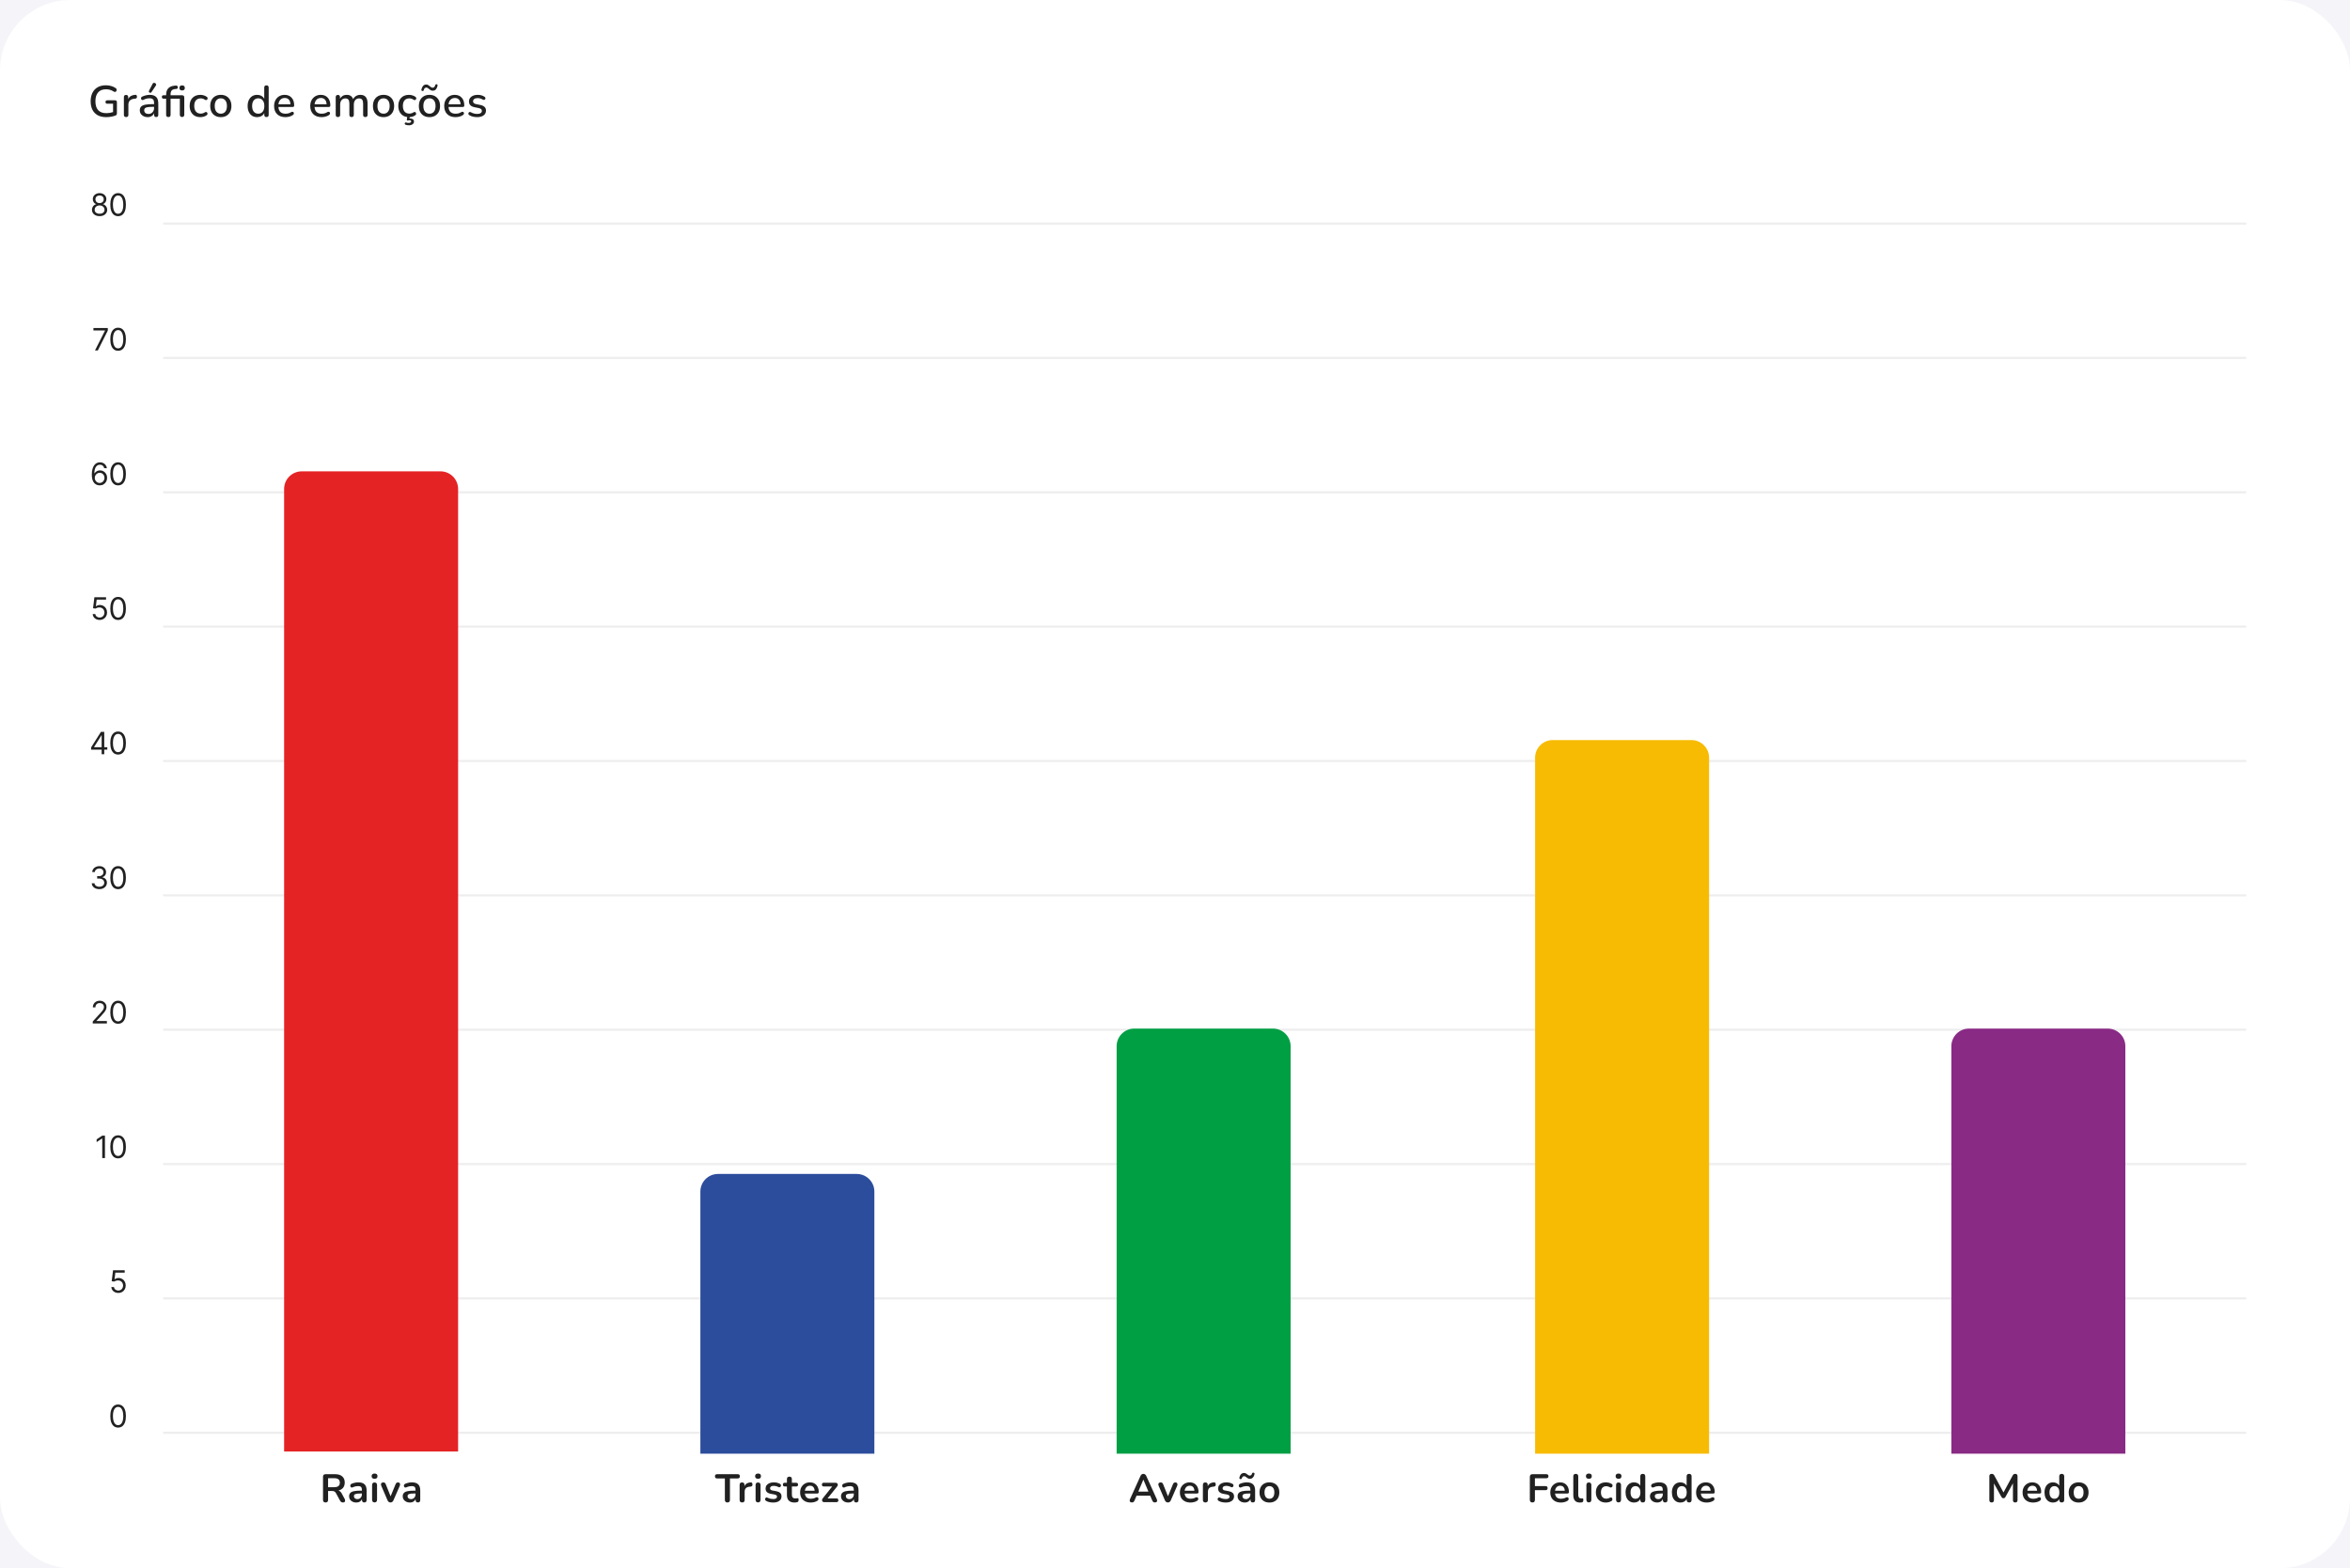 <svg width="1067" height="712" viewBox="0 0 1067 712" fill="none" xmlns="http://www.w3.org/2000/svg">
<rect width="1067" height="712" fill="#FBFBFB"/>
<g clip-path="url(#clip0_0_1)">
<rect x="-332" y="-206" width="1920" height="1085" rx="24" fill="#F5F4F9"/>
<rect width="1067" height="712" rx="32" fill="white"/>
<path d="M45.218 98.139C44.536 98.139 43.932 98.018 43.409 97.776C42.888 97.531 42.482 97.195 42.191 96.767C41.899 96.336 41.755 95.846 41.758 95.296C41.755 94.865 41.839 94.467 42.012 94.102C42.184 93.734 42.419 93.428 42.718 93.183C43.019 92.934 43.356 92.776 43.727 92.71V92.651C43.24 92.525 42.852 92.251 42.564 91.83C42.275 91.406 42.133 90.924 42.136 90.383C42.133 89.867 42.264 89.404 42.529 88.996C42.794 88.589 43.158 88.267 43.623 88.032C44.09 87.797 44.622 87.679 45.218 87.679C45.808 87.679 46.335 87.797 46.799 88.032C47.263 88.267 47.628 88.589 47.893 88.996C48.162 89.404 48.297 89.867 48.301 90.383C48.297 90.924 48.15 91.406 47.858 91.83C47.57 92.251 47.187 92.525 46.71 92.651V92.71C47.078 92.776 47.409 92.934 47.704 93.183C47.999 93.428 48.234 93.734 48.41 94.102C48.586 94.467 48.675 94.865 48.679 95.296C48.675 95.846 48.526 96.336 48.231 96.767C47.94 97.195 47.533 97.531 47.013 97.776C46.496 98.018 45.898 98.139 45.218 98.139ZM45.218 97.046C45.679 97.046 46.077 96.971 46.412 96.822C46.746 96.673 47.005 96.462 47.187 96.19C47.369 95.919 47.462 95.6 47.465 95.236C47.462 94.851 47.363 94.512 47.167 94.217C46.972 93.922 46.705 93.69 46.367 93.521C46.032 93.352 45.649 93.267 45.218 93.267C44.784 93.267 44.396 93.352 44.055 93.521C43.717 93.69 43.45 93.922 43.255 94.217C43.062 94.512 42.968 94.851 42.971 95.236C42.968 95.6 43.056 95.919 43.235 96.19C43.417 96.462 43.677 96.673 44.015 96.822C44.353 96.971 44.754 97.046 45.218 97.046ZM45.218 92.213C45.583 92.213 45.906 92.14 46.188 91.994C46.473 91.849 46.697 91.645 46.859 91.383C47.021 91.121 47.104 90.814 47.108 90.463C47.104 90.118 47.023 89.818 46.864 89.563C46.705 89.305 46.484 89.106 46.203 88.967C45.921 88.824 45.593 88.753 45.218 88.753C44.837 88.753 44.504 88.824 44.219 88.967C43.934 89.106 43.714 89.305 43.558 89.563C43.402 89.818 43.326 90.118 43.329 90.463C43.326 90.814 43.404 91.121 43.563 91.383C43.725 91.645 43.949 91.849 44.234 91.994C44.519 92.14 44.847 92.213 45.218 92.213ZM53.625 98.139C52.876 98.139 52.238 97.935 51.711 97.528C51.184 97.117 50.781 96.522 50.503 95.743C50.224 94.961 50.085 94.016 50.085 92.909C50.085 91.809 50.224 90.869 50.503 90.09C50.785 89.308 51.189 88.711 51.716 88.3C52.246 87.886 52.883 87.679 53.625 87.679C54.367 87.679 55.002 87.886 55.529 88.3C56.059 88.711 56.464 89.308 56.742 90.09C57.024 90.869 57.165 91.809 57.165 92.909C57.165 94.016 57.026 94.961 56.747 95.743C56.469 96.522 56.066 97.117 55.539 97.528C55.012 97.935 54.374 98.139 53.625 98.139ZM53.625 97.046C54.367 97.046 54.944 96.688 55.355 95.972C55.766 95.256 55.972 94.235 55.972 92.909C55.972 92.028 55.877 91.277 55.688 90.657C55.503 90.037 55.234 89.565 54.883 89.24C54.535 88.915 54.115 88.753 53.625 88.753C52.889 88.753 52.314 89.116 51.9 89.842C51.486 90.564 51.278 91.587 51.278 92.909C51.278 93.791 51.371 94.54 51.557 95.156C51.742 95.773 52.009 96.242 52.357 96.563C52.709 96.885 53.131 97.046 53.625 97.046Z" fill="#212121"/>
<path d="M43.123 159.111L47.677 150.103V150.023H42.427V148.93H48.95V150.083L44.416 159.111H43.123ZM53.625 159.251C52.876 159.251 52.238 159.047 51.711 158.639C51.184 158.228 50.781 157.633 50.503 156.854C50.224 156.072 50.085 155.127 50.085 154.02C50.085 152.92 50.224 151.98 50.503 151.202C50.785 150.419 51.189 149.823 51.716 149.412C52.246 148.997 52.883 148.79 53.625 148.79C54.367 148.79 55.002 148.997 55.529 149.412C56.059 149.823 56.464 150.419 56.742 151.202C57.024 151.98 57.165 152.92 57.165 154.02C57.165 155.127 57.026 156.072 56.747 156.854C56.469 157.633 56.066 158.228 55.539 158.639C55.012 159.047 54.374 159.251 53.625 159.251ZM53.625 158.157C54.367 158.157 54.944 157.799 55.355 157.083C55.766 156.367 55.972 155.346 55.972 154.02C55.972 153.139 55.877 152.388 55.688 151.768C55.503 151.148 55.234 150.676 54.883 150.351C54.535 150.027 54.115 149.864 53.625 149.864C52.889 149.864 52.314 150.227 51.9 150.953C51.486 151.675 51.278 152.698 51.278 154.02C51.278 154.902 51.371 155.651 51.557 156.268C51.742 156.884 52.009 157.353 52.357 157.675C52.709 157.996 53.131 158.157 53.625 158.157Z" fill="#212121"/>
<path d="M45.228 220.362C44.811 220.355 44.393 220.276 43.975 220.123C43.558 219.971 43.177 219.714 42.832 219.353C42.487 218.988 42.211 218.496 42.002 217.876C41.793 217.253 41.689 216.471 41.689 215.529C41.689 214.628 41.773 213.829 41.942 213.133C42.111 212.434 42.356 211.846 42.678 211.368C42.999 210.888 43.387 210.523 43.841 210.275C44.299 210.026 44.814 209.902 45.387 209.902C45.958 209.902 46.465 210.016 46.909 210.245C47.356 210.47 47.721 210.785 48.002 211.189C48.284 211.594 48.467 212.059 48.549 212.586H47.336C47.224 212.129 47.005 211.749 46.68 211.448C46.355 211.146 45.924 210.995 45.387 210.995C44.599 210.995 43.977 211.338 43.523 212.025C43.072 212.711 42.845 213.673 42.842 214.913H42.922C43.107 214.631 43.328 214.391 43.583 214.192C43.841 213.99 44.126 213.834 44.438 213.725C44.749 213.615 45.079 213.561 45.427 213.561C46.011 213.561 46.544 213.707 47.028 213.998C47.512 214.287 47.9 214.686 48.191 215.196C48.483 215.703 48.629 216.285 48.629 216.941C48.629 217.571 48.488 218.148 48.206 218.672C47.925 219.192 47.529 219.606 47.018 219.914C46.511 220.219 45.914 220.368 45.228 220.362ZM45.228 219.268C45.646 219.268 46.02 219.164 46.352 218.955C46.687 218.746 46.95 218.466 47.142 218.115C47.338 217.763 47.436 217.372 47.436 216.941C47.436 216.52 47.341 216.138 47.152 215.793C46.967 215.445 46.71 215.168 46.382 214.963C46.057 214.757 45.686 214.654 45.268 214.654C44.953 214.654 44.66 214.717 44.388 214.843C44.116 214.966 43.878 215.135 43.672 215.35C43.47 215.566 43.311 215.813 43.195 216.091C43.079 216.366 43.021 216.656 43.021 216.961C43.021 217.366 43.115 217.743 43.304 218.095C43.497 218.446 43.758 218.73 44.09 218.945C44.425 219.16 44.804 219.268 45.228 219.268ZM53.625 220.362C52.876 220.362 52.238 220.158 51.711 219.75C51.184 219.339 50.781 218.744 50.503 217.966C50.224 217.183 50.085 216.239 50.085 215.132C50.085 214.031 50.224 213.092 50.503 212.313C50.785 211.531 51.189 210.934 51.716 210.523C52.246 210.109 52.883 209.902 53.625 209.902C54.367 209.902 55.002 210.109 55.529 210.523C56.059 210.934 56.464 211.531 56.742 212.313C57.024 213.092 57.165 214.031 57.165 215.132C57.165 216.239 57.026 217.183 56.747 217.966C56.469 218.744 56.066 219.339 55.539 219.75C55.012 220.158 54.374 220.362 53.625 220.362ZM53.625 219.268C54.367 219.268 54.944 218.91 55.355 218.194C55.766 217.478 55.972 216.458 55.972 215.132C55.972 214.25 55.877 213.499 55.688 212.88C55.503 212.26 55.234 211.788 54.883 211.463C54.535 211.138 54.115 210.975 53.625 210.975C52.889 210.975 52.314 211.338 51.9 212.064C51.486 212.787 51.278 213.809 51.278 215.132C51.278 216.013 51.371 216.762 51.557 217.379C51.742 217.995 52.009 218.464 52.357 218.786C52.709 219.107 53.131 219.268 53.625 219.268Z" fill="#212121"/>
<path d="M45.248 281.472C44.665 281.472 44.14 281.356 43.672 281.124C43.205 280.892 42.83 280.574 42.549 280.17C42.267 279.765 42.113 279.305 42.086 278.788H43.279C43.326 279.248 43.535 279.629 43.906 279.931C44.28 280.229 44.728 280.378 45.248 280.378C45.666 280.378 46.037 280.281 46.362 280.085C46.69 279.89 46.947 279.621 47.133 279.28C47.321 278.935 47.416 278.546 47.416 278.111C47.416 277.667 47.318 277.271 47.123 276.923C46.93 276.572 46.665 276.295 46.327 276.093C45.989 275.891 45.603 275.788 45.169 275.785C44.857 275.781 44.537 275.829 44.209 275.929C43.881 276.025 43.611 276.149 43.399 276.302L42.245 276.163L42.862 271.151H48.152V272.245H43.896L43.538 275.248H43.598C43.806 275.082 44.068 274.945 44.383 274.835C44.698 274.726 45.026 274.671 45.367 274.671C45.991 274.671 46.546 274.82 47.033 275.119C47.523 275.414 47.908 275.818 48.186 276.332C48.468 276.845 48.609 277.432 48.609 278.092C48.609 278.741 48.463 279.321 48.172 279.832C47.883 280.339 47.485 280.74 46.978 281.035C46.471 281.326 45.895 281.472 45.248 281.472ZM53.625 281.472C52.876 281.472 52.238 281.268 51.711 280.861C51.184 280.45 50.781 279.855 50.503 279.076C50.224 278.294 50.085 277.349 50.085 276.242C50.085 275.142 50.224 274.202 50.503 273.423C50.785 272.641 51.189 272.044 51.716 271.633C52.246 271.219 52.883 271.012 53.625 271.012C54.367 271.012 55.002 271.219 55.529 271.633C56.059 272.044 56.464 272.641 56.742 273.423C57.024 274.202 57.165 275.142 57.165 276.242C57.165 277.349 57.026 278.294 56.747 279.076C56.469 279.855 56.066 280.45 55.539 280.861C55.012 281.268 54.374 281.472 53.625 281.472ZM53.625 280.378C54.367 280.378 54.944 280.021 55.355 279.305C55.766 278.589 55.972 277.568 55.972 276.242C55.972 275.36 55.877 274.61 55.688 273.99C55.503 273.37 55.234 272.898 54.883 272.573C54.535 272.248 54.115 272.086 53.625 272.086C52.889 272.086 52.314 272.449 51.9 273.175C51.486 273.897 51.278 274.92 51.278 276.242C51.278 277.124 51.371 277.873 51.557 278.489C51.742 279.106 52.009 279.575 52.357 279.896C52.709 280.218 53.131 280.378 53.625 280.378Z" fill="#212121"/>
<path d="M41.363 340.356V339.342L45.837 332.263H46.573V333.834H46.076L42.695 339.183V339.263H48.721V340.356H41.363ZM46.156 342.444V340.048V339.576V332.263H47.329V342.444H46.156ZM53.625 342.584C52.876 342.584 52.238 342.38 51.711 341.972C51.184 341.561 50.781 340.966 50.503 340.187C50.224 339.405 50.085 338.46 50.085 337.353C50.085 336.253 50.224 335.313 50.503 334.535C50.785 333.752 51.189 333.156 51.716 332.745C52.246 332.33 52.883 332.123 53.625 332.123C54.367 332.123 55.002 332.33 55.529 332.745C56.059 333.156 56.464 333.752 56.742 334.535C57.024 335.313 57.165 336.253 57.165 337.353C57.165 338.46 57.026 339.405 56.747 340.187C56.469 340.966 56.066 341.561 55.539 341.972C55.012 342.38 54.374 342.584 53.625 342.584ZM53.625 341.49C54.367 341.49 54.944 341.132 55.355 340.416C55.766 339.7 55.972 338.679 55.972 337.353C55.972 336.472 55.877 335.721 55.688 335.101C55.503 334.482 55.234 334.009 54.883 333.684C54.535 333.36 54.115 333.197 53.625 333.197C52.889 333.197 52.314 333.56 51.9 334.286C51.486 335.008 51.278 336.031 51.278 337.353C51.278 338.235 51.371 338.984 51.557 339.601C51.742 340.217 52.009 340.686 52.357 341.008C52.709 341.329 53.131 341.49 53.625 341.49Z" fill="#212121"/>
<path d="M45.11 403.695C44.454 403.695 43.869 403.582 43.355 403.357C42.845 403.131 42.439 402.818 42.137 402.417C41.839 402.013 41.676 401.544 41.65 401.01H42.903C42.929 401.338 43.042 401.622 43.241 401.86C43.44 402.096 43.7 402.278 44.022 402.407C44.343 402.536 44.699 402.601 45.09 402.601C45.528 402.601 45.916 402.525 46.254 402.372C46.592 402.22 46.857 402.008 47.049 401.736C47.241 401.464 47.337 401.149 47.337 400.791C47.337 400.417 47.245 400.087 47.059 399.802C46.873 399.514 46.602 399.288 46.244 399.126C45.886 398.964 45.448 398.882 44.931 398.882H44.116V397.789H44.931C45.336 397.789 45.69 397.716 45.995 397.57C46.303 397.424 46.544 397.219 46.716 396.953C46.892 396.688 46.98 396.377 46.98 396.019C46.98 395.674 46.903 395.374 46.751 395.119C46.598 394.864 46.383 394.665 46.105 394.522C45.83 394.38 45.505 394.309 45.13 394.309C44.779 394.309 44.447 394.373 44.136 394.502C43.828 394.628 43.576 394.812 43.38 395.054C43.185 395.293 43.078 395.581 43.062 395.919H41.869C41.889 395.386 42.049 394.918 42.351 394.517C42.653 394.113 43.047 393.798 43.534 393.573C44.025 393.347 44.563 393.235 45.15 393.235C45.78 393.235 46.32 393.362 46.771 393.617C47.221 393.869 47.568 394.202 47.81 394.617C48.052 395.031 48.173 395.478 48.173 395.959C48.173 396.532 48.022 397.021 47.72 397.426C47.422 397.83 47.016 398.11 46.502 398.266V398.345C47.145 398.451 47.647 398.725 48.009 399.166C48.37 399.603 48.551 400.145 48.551 400.791C48.551 401.345 48.4 401.842 48.098 402.283C47.8 402.72 47.392 403.065 46.875 403.317C46.358 403.569 45.77 403.695 45.11 403.695ZM53.625 403.695C52.876 403.695 52.238 403.491 51.711 403.083C51.184 402.672 50.781 402.077 50.503 401.299C50.224 400.516 50.085 399.572 50.085 398.465C50.085 397.364 50.224 396.425 50.503 395.646C50.785 394.864 51.189 394.267 51.716 393.856C52.246 393.442 52.883 393.235 53.625 393.235C54.367 393.235 55.002 393.442 55.529 393.856C56.059 394.267 56.464 394.864 56.742 395.646C57.024 396.425 57.165 397.364 57.165 398.465C57.165 399.572 57.026 400.516 56.747 401.299C56.469 402.077 56.066 402.672 55.539 403.083C55.012 403.491 54.374 403.695 53.625 403.695ZM53.625 402.601C54.367 402.601 54.944 402.243 55.355 401.527C55.766 400.811 55.972 399.791 55.972 398.465C55.972 397.583 55.877 396.832 55.688 396.213C55.503 395.593 55.234 395.121 54.883 394.796C54.535 394.471 54.115 394.309 53.625 394.309C52.889 394.309 52.314 394.671 51.9 395.397C51.486 396.12 51.278 397.142 51.278 398.465C51.278 399.346 51.371 400.095 51.557 400.712C51.742 401.328 52.009 401.797 52.357 402.119C52.709 402.44 53.131 402.601 53.625 402.601Z" fill="#212121"/>
<path d="M42.107 464.667V463.772L45.468 460.093C45.863 459.662 46.187 459.288 46.443 458.97C46.698 458.648 46.887 458.346 47.009 458.065C47.135 457.78 47.198 457.481 47.198 457.17C47.198 456.812 47.112 456.502 46.94 456.24C46.771 455.978 46.539 455.776 46.244 455.634C45.949 455.491 45.617 455.42 45.249 455.42C44.858 455.42 44.517 455.501 44.225 455.663C43.937 455.823 43.713 456.046 43.554 456.335C43.398 456.623 43.321 456.961 43.321 457.349H42.147C42.147 456.752 42.285 456.229 42.56 455.778C42.835 455.327 43.209 454.976 43.683 454.724C44.161 454.472 44.696 454.346 45.289 454.346C45.886 454.346 46.414 454.472 46.875 454.724C47.336 454.976 47.697 455.315 47.959 455.743C48.221 456.171 48.352 456.646 48.352 457.17C48.352 457.544 48.284 457.911 48.148 458.269C48.015 458.623 47.783 459.019 47.452 459.457C47.124 459.891 46.668 460.421 46.085 461.048L43.798 463.494V463.573H48.531V464.667H42.107ZM53.625 464.806C52.876 464.806 52.238 464.602 51.711 464.195C51.184 463.784 50.781 463.189 50.503 462.41C50.224 461.628 50.085 460.683 50.085 459.576C50.085 458.476 50.224 457.536 50.503 456.757C50.785 455.975 51.189 455.378 51.716 454.967C52.246 454.553 52.883 454.346 53.625 454.346C54.367 454.346 55.002 454.553 55.529 454.967C56.059 455.378 56.464 455.975 56.742 456.757C57.024 457.536 57.165 458.476 57.165 459.576C57.165 460.683 57.026 461.628 56.747 462.41C56.469 463.189 56.066 463.784 55.539 464.195C55.012 464.602 54.374 464.806 53.625 464.806ZM53.625 463.712C54.367 463.712 54.944 463.354 55.355 462.639C55.766 461.923 55.972 460.902 55.972 459.576C55.972 458.694 55.877 457.944 55.688 457.324C55.503 456.704 55.234 456.232 54.883 455.907C54.535 455.582 54.115 455.42 53.625 455.42C52.889 455.42 52.314 455.783 51.9 456.509C51.486 457.231 51.278 458.254 51.278 459.576C51.278 460.458 51.371 461.207 51.557 461.823C51.742 462.44 52.009 462.909 52.357 463.23C52.709 463.552 53.131 463.712 53.625 463.712Z" fill="#212121"/>
<path d="M47.656 515.596V525.777H46.423V516.888H46.363L43.877 518.539V517.286L46.423 515.596H47.656ZM53.625 525.917C52.876 525.917 52.238 525.713 51.711 525.305C51.184 524.894 50.781 524.299 50.503 523.52C50.224 522.738 50.085 521.793 50.085 520.686C50.085 519.586 50.224 518.646 50.503 517.868C50.785 517.085 51.189 516.489 51.716 516.078C52.246 515.663 52.883 515.456 53.625 515.456C54.367 515.456 55.002 515.663 55.529 516.078C56.059 516.489 56.464 517.085 56.742 517.868C57.024 518.646 57.165 519.586 57.165 520.686C57.165 521.793 57.026 522.738 56.747 523.52C56.469 524.299 56.066 524.894 55.539 525.305C55.012 525.713 54.374 525.917 53.625 525.917ZM53.625 524.823C54.367 524.823 54.944 524.465 55.355 523.749C55.766 523.033 55.972 522.012 55.972 520.686C55.972 519.805 55.877 519.054 55.688 518.434C55.503 517.815 55.234 517.342 54.883 517.017C54.535 516.693 54.115 516.53 53.625 516.53C52.889 516.53 52.314 516.893 51.9 517.619C51.486 518.342 51.278 519.364 51.278 520.686C51.278 521.568 51.371 522.317 51.557 522.934C51.742 523.55 52.009 524.019 52.357 524.341C52.709 524.662 53.131 524.823 53.625 524.823Z" fill="#212121"/>
<path d="M53.718 587.028C53.135 587.028 52.61 586.912 52.142 586.68C51.675 586.448 51.3 586.13 51.019 585.725C50.737 585.321 50.583 584.86 50.556 584.343H51.749C51.796 584.804 52.005 585.185 52.376 585.487C52.75 585.785 53.198 585.934 53.718 585.934C54.136 585.934 54.507 585.836 54.832 585.641C55.16 585.445 55.417 585.177 55.602 584.835C55.791 584.491 55.886 584.101 55.886 583.667C55.886 583.223 55.788 582.827 55.593 582.479C55.4 582.128 55.135 581.851 54.797 581.649C54.459 581.446 54.073 581.344 53.639 581.34C53.327 581.337 53.007 581.385 52.679 581.485C52.351 581.581 52.081 581.705 51.869 581.857L50.715 581.718L51.332 576.707H56.622V577.801H52.366L52.008 580.803H52.068C52.276 580.638 52.538 580.5 52.853 580.391C53.168 580.281 53.496 580.227 53.837 580.227C54.461 580.227 55.016 580.376 55.503 580.674C55.993 580.969 56.378 581.374 56.656 581.887C56.938 582.401 57.079 582.988 57.079 583.647C57.079 584.297 56.933 584.877 56.642 585.387C56.353 585.894 55.955 586.295 55.448 586.59C54.941 586.882 54.364 587.028 53.718 587.028Z" fill="#212121"/>
<path d="M53.625 648.139C52.876 648.139 52.238 647.935 51.711 647.528C51.184 647.117 50.781 646.522 50.503 645.743C50.224 644.961 50.085 644.016 50.085 642.909C50.085 641.809 50.224 640.869 50.503 640.09C50.785 639.308 51.189 638.711 51.716 638.3C52.246 637.886 52.883 637.679 53.625 637.679C54.367 637.679 55.002 637.886 55.529 638.3C56.059 638.711 56.464 639.308 56.742 640.09C57.024 640.869 57.165 641.809 57.165 642.909C57.165 644.016 57.026 644.961 56.747 645.743C56.469 646.522 56.066 647.117 55.539 647.528C55.012 647.935 54.374 648.139 53.625 648.139ZM53.625 647.045C54.367 647.045 54.944 646.687 55.355 645.972C55.766 645.256 55.972 644.235 55.972 642.909C55.972 642.027 55.877 641.277 55.688 640.657C55.503 640.037 55.234 639.565 54.883 639.24C54.535 638.915 54.115 638.753 53.625 638.753C52.889 638.753 52.314 639.116 51.9 639.842C51.486 640.564 51.278 641.587 51.278 642.909C51.278 643.791 51.371 644.54 51.557 645.156C51.742 645.773 52.009 646.242 52.357 646.563C52.709 646.885 53.131 647.045 53.625 647.045Z" fill="#212121"/>
<line x1="74.5" y1="101.5" x2="1019.5" y2="101.5" stroke="#EEEEEE" stroke-linecap="round"/>
<line x1="74.5" y1="162.5" x2="1019.5" y2="162.5" stroke="#EEEEEE" stroke-linecap="round"/>
<line x1="74.5" y1="223.5" x2="1019.5" y2="223.5" stroke="#EEEEEE" stroke-linecap="round"/>
<line x1="74.5" y1="284.5" x2="1019.5" y2="284.5" stroke="#EEEEEE" stroke-linecap="round"/>
<line x1="74.5" y1="345.5" x2="1019.5" y2="345.5" stroke="#EEEEEE" stroke-linecap="round"/>
<line x1="74.5" y1="406.5" x2="1019.5" y2="406.5" stroke="#EEEEEE" stroke-linecap="round"/>
<line x1="74.5" y1="467.5" x2="1019.5" y2="467.5" stroke="#EEEEEE" stroke-linecap="round"/>
<line x1="74.5" y1="528.5" x2="1019.5" y2="528.5" stroke="#EEEEEE" stroke-linecap="round"/>
<line x1="74.5" y1="589.5" x2="1019.5" y2="589.5" stroke="#EEEEEE" stroke-linecap="round"/>
<line x1="74.5" y1="650.5" x2="1019.5" y2="650.5" stroke="#EEEEEE" stroke-linecap="round"/>
<path d="M147.816 682.144C147.048 682.144 146.664 681.748 146.664 680.956V670.48C146.664 669.7 147.054 669.31 147.834 669.31H152.172C153.564 669.31 154.638 669.646 155.394 670.318C156.15 670.978 156.528 671.908 156.528 673.108C156.528 674.056 156.282 674.842 155.79 675.466C155.298 676.078 154.59 676.492 153.666 676.708C154.278 676.9 154.782 677.362 155.178 678.094L156.528 680.596C156.732 680.98 156.768 681.334 156.636 681.658C156.516 681.982 156.21 682.144 155.718 682.144C155.394 682.144 155.13 682.078 154.926 681.946C154.722 681.802 154.542 681.586 154.386 681.298L152.568 677.95C152.352 677.542 152.094 677.272 151.794 677.14C151.506 676.996 151.134 676.924 150.678 676.924H148.968V680.956C148.968 681.748 148.584 682.144 147.816 682.144ZM148.968 675.214H151.776C153.456 675.214 154.296 674.53 154.296 673.162C154.296 671.806 153.456 671.128 151.776 671.128H148.968V675.214ZM161.798 682.18C161.162 682.18 160.592 682.06 160.088 681.82C159.596 681.568 159.206 681.232 158.918 680.812C158.642 680.392 158.504 679.918 158.504 679.39C158.504 678.742 158.672 678.232 159.008 677.86C159.344 677.476 159.89 677.2 160.646 677.032C161.402 676.864 162.416 676.78 163.688 676.78H164.318V676.402C164.318 675.802 164.186 675.37 163.922 675.106C163.658 674.842 163.214 674.71 162.59 674.71C162.242 674.71 161.864 674.752 161.456 674.836C161.06 674.92 160.64 675.064 160.196 675.268C159.908 675.4 159.668 675.418 159.476 675.322C159.284 675.214 159.152 675.052 159.08 674.836C159.02 674.608 159.032 674.38 159.116 674.152C159.212 673.924 159.398 673.756 159.674 673.648C160.226 673.42 160.754 673.258 161.258 673.162C161.774 673.066 162.242 673.018 162.662 673.018C163.946 673.018 164.9 673.318 165.524 673.918C166.148 674.506 166.46 675.424 166.46 676.672V680.992C166.46 681.76 166.112 682.144 165.416 682.144C164.708 682.144 164.354 681.76 164.354 680.992V680.596C164.15 681.088 163.826 681.478 163.382 681.766C162.938 682.042 162.41 682.18 161.798 682.18ZM162.266 680.632C162.854 680.632 163.34 680.428 163.724 680.02C164.12 679.612 164.318 679.096 164.318 678.472V678.076H163.706C162.578 678.076 161.792 678.166 161.348 678.346C160.916 678.514 160.7 678.826 160.7 679.282C160.7 679.678 160.838 680.002 161.114 680.254C161.39 680.506 161.774 680.632 162.266 680.632ZM170.06 671.398C169.64 671.398 169.31 671.296 169.07 671.092C168.842 670.876 168.728 670.582 168.728 670.21C168.728 669.826 168.842 669.532 169.07 669.328C169.31 669.124 169.64 669.022 170.06 669.022C170.948 669.022 171.392 669.418 171.392 670.21C171.392 671.002 170.948 671.398 170.06 671.398ZM170.06 682.126C169.7 682.126 169.424 682.018 169.232 681.802C169.04 681.586 168.944 681.286 168.944 680.902V674.296C168.944 673.48 169.316 673.072 170.06 673.072C170.816 673.072 171.194 673.48 171.194 674.296V680.902C171.194 681.286 171.098 681.586 170.906 681.802C170.714 682.018 170.432 682.126 170.06 682.126ZM177.296 682.144C176.696 682.144 176.252 681.826 175.964 681.19L173.102 674.548C172.934 674.152 172.928 673.804 173.084 673.504C173.252 673.204 173.582 673.054 174.074 673.054C174.35 673.054 174.572 673.12 174.74 673.252C174.908 673.372 175.058 673.606 175.19 673.954L177.35 679.354L179.582 673.936C179.714 673.6 179.864 673.372 180.032 673.252C180.212 673.12 180.452 673.054 180.752 673.054C181.136 673.054 181.406 673.204 181.562 673.504C181.718 673.804 181.712 674.146 181.544 674.53L178.628 681.19C178.364 681.826 177.92 682.144 177.296 682.144ZM186.146 682.18C185.51 682.18 184.94 682.06 184.436 681.82C183.944 681.568 183.554 681.232 183.266 680.812C182.99 680.392 182.852 679.918 182.852 679.39C182.852 678.742 183.02 678.232 183.356 677.86C183.692 677.476 184.238 677.2 184.994 677.032C185.75 676.864 186.764 676.78 188.036 676.78H188.666V676.402C188.666 675.802 188.534 675.37 188.27 675.106C188.006 674.842 187.562 674.71 186.938 674.71C186.59 674.71 186.212 674.752 185.804 674.836C185.408 674.92 184.988 675.064 184.544 675.268C184.256 675.4 184.016 675.418 183.824 675.322C183.632 675.214 183.5 675.052 183.428 674.836C183.368 674.608 183.38 674.38 183.464 674.152C183.56 673.924 183.746 673.756 184.022 673.648C184.574 673.42 185.102 673.258 185.606 673.162C186.122 673.066 186.59 673.018 187.01 673.018C188.294 673.018 189.248 673.318 189.872 673.918C190.496 674.506 190.808 675.424 190.808 676.672V680.992C190.808 681.76 190.46 682.144 189.764 682.144C189.056 682.144 188.702 681.76 188.702 680.992V680.596C188.498 681.088 188.174 681.478 187.73 681.766C187.286 682.042 186.758 682.18 186.146 682.18ZM186.614 680.632C187.202 680.632 187.688 680.428 188.072 680.02C188.468 679.612 188.666 679.096 188.666 678.472V678.076H188.054C186.926 678.076 186.14 678.166 185.696 678.346C185.264 678.514 185.048 678.826 185.048 679.282C185.048 679.678 185.186 680.002 185.462 680.254C185.738 680.506 186.122 680.632 186.614 680.632Z" fill="#212121"/>
<path d="M330.275 682.144C329.507 682.144 329.123 681.748 329.123 680.956V671.236H325.613C324.953 671.236 324.623 670.912 324.623 670.264C324.623 669.628 324.953 669.31 325.613 669.31H334.937C335.597 669.31 335.927 669.628 335.927 670.264C335.927 670.912 335.597 671.236 334.937 671.236H331.427V680.956C331.427 681.748 331.043 682.144 330.275 682.144ZM336.973 682.144C336.205 682.144 335.821 681.76 335.821 680.992V674.188C335.821 673.432 336.187 673.054 336.919 673.054C337.651 673.054 338.017 673.432 338.017 674.188V674.746C338.449 673.714 339.373 673.138 340.789 673.018C341.305 672.958 341.593 673.252 341.653 673.9C341.713 674.536 341.401 674.89 340.717 674.962L340.321 674.998C338.845 675.142 338.107 675.898 338.107 677.266V680.992C338.107 681.76 337.729 682.144 336.973 682.144ZM344.185 671.398C343.765 671.398 343.435 671.296 343.195 671.092C342.967 670.876 342.853 670.582 342.853 670.21C342.853 669.826 342.967 669.532 343.195 669.328C343.435 669.124 343.765 669.022 344.185 669.022C345.073 669.022 345.517 669.418 345.517 670.21C345.517 671.002 345.073 671.398 344.185 671.398ZM344.185 682.126C343.825 682.126 343.549 682.018 343.357 681.802C343.165 681.586 343.069 681.286 343.069 680.902V674.296C343.069 673.48 343.441 673.072 344.185 673.072C344.941 673.072 345.319 673.48 345.319 674.296V680.902C345.319 681.286 345.223 681.586 345.031 681.802C344.839 682.018 344.557 682.126 344.185 682.126ZM351.079 682.18C350.563 682.18 350.017 682.126 349.441 682.018C348.865 681.91 348.349 681.724 347.893 681.46C347.641 681.316 347.485 681.142 347.425 680.938C347.365 680.722 347.371 680.524 347.443 680.344C347.527 680.152 347.659 680.014 347.839 679.93C348.031 679.846 348.253 679.864 348.505 679.984C348.985 680.212 349.435 680.374 349.855 680.47C350.275 680.554 350.689 680.596 351.097 680.596C351.673 680.596 352.099 680.5 352.375 680.308C352.663 680.104 352.807 679.84 352.807 679.516C352.807 679.012 352.435 678.688 351.691 678.544L349.891 678.202C348.367 677.914 347.605 677.122 347.605 675.826C347.605 675.25 347.761 674.752 348.073 674.332C348.397 673.912 348.841 673.588 349.405 673.36C349.969 673.132 350.617 673.018 351.349 673.018C352.405 673.018 353.347 673.252 354.175 673.72C354.403 673.84 354.535 674.008 354.571 674.224C354.619 674.428 354.595 674.626 354.499 674.818C354.415 674.998 354.277 675.13 354.085 675.214C353.893 675.286 353.671 675.262 353.419 675.142C353.047 674.95 352.687 674.812 352.339 674.728C352.003 674.644 351.679 674.602 351.367 674.602C350.779 674.602 350.341 674.704 350.053 674.908C349.777 675.112 349.639 675.382 349.639 675.718C349.639 676.246 349.981 676.57 350.665 676.69L352.465 677.032C353.245 677.176 353.833 677.44 354.229 677.824C354.637 678.208 354.841 678.724 354.841 679.372C354.841 680.248 354.499 680.938 353.815 681.442C353.131 681.934 352.219 682.18 351.079 682.18ZM360.79 682.18C358.462 682.18 357.298 681.028 357.298 678.724V674.89H356.362C355.762 674.89 355.462 674.608 355.462 674.044C355.462 673.48 355.762 673.198 356.362 673.198H357.298V671.56C357.298 670.804 357.676 670.426 358.432 670.426C359.176 670.426 359.548 670.804 359.548 671.56V673.198H361.456C362.056 673.198 362.356 673.48 362.356 674.044C362.356 674.608 362.056 674.89 361.456 674.89H359.548V678.598C359.548 679.174 359.674 679.606 359.926 679.894C360.178 680.182 360.586 680.326 361.15 680.326C361.354 680.326 361.534 680.308 361.69 680.272C361.846 680.236 361.984 680.212 362.104 680.2C362.248 680.188 362.368 680.236 362.464 680.344C362.56 680.44 362.608 680.644 362.608 680.956C362.608 681.196 362.566 681.412 362.482 681.604C362.41 681.784 362.272 681.91 362.068 681.982C361.912 682.03 361.708 682.072 361.456 682.108C361.204 682.156 360.982 682.18 360.79 682.18ZM368.117 682.18C367.121 682.18 366.263 681.994 365.543 681.622C364.823 681.25 364.265 680.722 363.869 680.038C363.485 679.354 363.293 678.544 363.293 677.608C363.293 676.696 363.479 675.898 363.851 675.214C364.235 674.53 364.757 673.996 365.417 673.612C366.089 673.216 366.851 673.018 367.703 673.018C368.951 673.018 369.935 673.414 370.655 674.206C371.387 674.998 371.753 676.078 371.753 677.446C371.753 677.89 371.465 678.112 370.889 678.112H365.453C365.621 679.684 366.521 680.47 368.153 680.47C368.465 680.47 368.813 680.434 369.197 680.362C369.593 680.278 369.965 680.14 370.313 679.948C370.625 679.768 370.889 679.714 371.105 679.786C371.321 679.846 371.471 679.972 371.555 680.164C371.651 680.356 371.663 680.572 371.591 680.812C371.531 681.04 371.363 681.238 371.087 681.406C370.667 681.67 370.181 681.868 369.629 682C369.089 682.12 368.585 682.18 368.117 682.18ZM367.793 674.548C367.133 674.548 366.599 674.752 366.191 675.16C365.783 675.568 365.537 676.12 365.453 676.816H369.881C369.833 676.084 369.629 675.526 369.269 675.142C368.921 674.746 368.429 674.548 367.793 674.548ZM374.152 682C373.84 682 373.606 681.904 373.45 681.712C373.294 681.508 373.228 681.268 373.252 680.992C373.276 680.716 373.402 680.452 373.63 680.2L377.86 674.89H374.044C373.468 674.89 373.18 674.608 373.18 674.044C373.18 673.48 373.468 673.198 374.044 673.198H379.372C379.732 673.198 379.996 673.294 380.164 673.486C380.344 673.678 380.422 673.912 380.398 674.188C380.386 674.452 380.266 674.71 380.038 674.962L375.754 680.308H379.786C380.362 680.308 380.65 680.59 380.65 681.154C380.65 681.718 380.362 682 379.786 682H374.152ZM385.147 682.18C384.511 682.18 383.941 682.06 383.437 681.82C382.945 681.568 382.555 681.232 382.267 680.812C381.991 680.392 381.853 679.918 381.853 679.39C381.853 678.742 382.021 678.232 382.357 677.86C382.693 677.476 383.239 677.2 383.995 677.032C384.751 676.864 385.765 676.78 387.037 676.78H387.667V676.402C387.667 675.802 387.535 675.37 387.271 675.106C387.007 674.842 386.563 674.71 385.939 674.71C385.591 674.71 385.213 674.752 384.805 674.836C384.409 674.92 383.989 675.064 383.545 675.268C383.257 675.4 383.017 675.418 382.825 675.322C382.633 675.214 382.501 675.052 382.429 674.836C382.369 674.608 382.381 674.38 382.465 674.152C382.561 673.924 382.747 673.756 383.023 673.648C383.575 673.42 384.103 673.258 384.607 673.162C385.123 673.066 385.591 673.018 386.011 673.018C387.295 673.018 388.249 673.318 388.873 673.918C389.497 674.506 389.809 675.424 389.809 676.672V680.992C389.809 681.76 389.461 682.144 388.765 682.144C388.057 682.144 387.703 681.76 387.703 680.992V680.596C387.499 681.088 387.175 681.478 386.731 681.766C386.287 682.042 385.759 682.18 385.147 682.18ZM385.615 680.632C386.203 680.632 386.689 680.428 387.073 680.02C387.469 679.612 387.667 679.096 387.667 678.472V678.076H387.055C385.927 678.076 385.141 678.166 384.697 678.346C384.265 678.514 384.049 678.826 384.049 679.282C384.049 679.678 384.187 680.002 384.463 680.254C384.739 680.506 385.123 680.632 385.615 680.632Z" fill="#212121"/>
<path d="M513.951 682.144C513.531 682.144 513.231 682 513.051 681.712C512.871 681.424 512.877 681.076 513.069 680.668L517.821 670.138C517.977 669.79 518.163 669.544 518.379 669.4C518.607 669.244 518.865 669.166 519.153 669.166C519.429 669.166 519.675 669.244 519.891 669.4C520.119 669.544 520.311 669.79 520.467 670.138L525.237 680.668C525.429 681.088 525.441 681.442 525.273 681.73C525.105 682.006 524.817 682.144 524.409 682.144C524.073 682.144 523.809 682.066 523.617 681.91C523.437 681.742 523.275 681.49 523.131 681.154L522.231 679.066H516.039L515.157 681.154C515.001 681.502 514.839 681.754 514.671 681.91C514.503 682.066 514.263 682.144 513.951 682.144ZM519.117 671.812L516.831 677.23H521.439L519.153 671.812H519.117ZM530.258 682.144C529.658 682.144 529.214 681.826 528.926 681.19L526.064 674.548C525.896 674.152 525.89 673.804 526.046 673.504C526.214 673.204 526.544 673.054 527.036 673.054C527.312 673.054 527.534 673.12 527.702 673.252C527.87 673.372 528.02 673.606 528.152 673.954L530.312 679.354L532.544 673.936C532.676 673.6 532.826 673.372 532.994 673.252C533.174 673.12 533.414 673.054 533.714 673.054C534.098 673.054 534.368 673.204 534.524 673.504C534.68 673.804 534.674 674.146 534.506 674.53L531.59 681.19C531.326 681.826 530.882 682.144 530.258 682.144ZM540.548 682.18C539.552 682.18 538.694 681.994 537.974 681.622C537.254 681.25 536.696 680.722 536.3 680.038C535.916 679.354 535.724 678.544 535.724 677.608C535.724 676.696 535.91 675.898 536.282 675.214C536.666 674.53 537.188 673.996 537.848 673.612C538.52 673.216 539.282 673.018 540.134 673.018C541.382 673.018 542.366 673.414 543.086 674.206C543.818 674.998 544.184 676.078 544.184 677.446C544.184 677.89 543.896 678.112 543.32 678.112H537.884C538.052 679.684 538.952 680.47 540.584 680.47C540.896 680.47 541.244 680.434 541.628 680.362C542.024 680.278 542.396 680.14 542.744 679.948C543.056 679.768 543.32 679.714 543.536 679.786C543.752 679.846 543.902 679.972 543.986 680.164C544.082 680.356 544.094 680.572 544.022 680.812C543.962 681.04 543.794 681.238 543.518 681.406C543.098 681.67 542.612 681.868 542.06 682C541.52 682.12 541.016 682.18 540.548 682.18ZM540.224 674.548C539.564 674.548 539.03 674.752 538.622 675.16C538.214 675.568 537.968 676.12 537.884 676.816H542.312C542.264 676.084 542.06 675.526 541.7 675.142C541.352 674.746 540.86 674.548 540.224 674.548ZM547.318 682.144C546.55 682.144 546.166 681.76 546.166 680.992V674.188C546.166 673.432 546.532 673.054 547.264 673.054C547.996 673.054 548.362 673.432 548.362 674.188V674.746C548.794 673.714 549.718 673.138 551.134 673.018C551.65 672.958 551.938 673.252 551.998 673.9C552.058 674.536 551.746 674.89 551.062 674.962L550.666 674.998C549.19 675.142 548.452 675.898 548.452 677.266V680.992C548.452 681.76 548.074 682.144 547.318 682.144ZM556.549 682.18C556.033 682.18 555.487 682.126 554.911 682.018C554.335 681.91 553.819 681.724 553.363 681.46C553.111 681.316 552.955 681.142 552.895 680.938C552.835 680.722 552.841 680.524 552.913 680.344C552.997 680.152 553.129 680.014 553.309 679.93C553.501 679.846 553.723 679.864 553.975 679.984C554.455 680.212 554.905 680.374 555.325 680.47C555.745 680.554 556.159 680.596 556.567 680.596C557.143 680.596 557.569 680.5 557.845 680.308C558.133 680.104 558.277 679.84 558.277 679.516C558.277 679.012 557.905 678.688 557.161 678.544L555.361 678.202C553.837 677.914 553.075 677.122 553.075 675.826C553.075 675.25 553.231 674.752 553.543 674.332C553.867 673.912 554.311 673.588 554.875 673.36C555.439 673.132 556.087 673.018 556.819 673.018C557.875 673.018 558.817 673.252 559.645 673.72C559.873 673.84 560.005 674.008 560.041 674.224C560.089 674.428 560.065 674.626 559.969 674.818C559.885 674.998 559.747 675.13 559.555 675.214C559.363 675.286 559.141 675.262 558.889 675.142C558.517 674.95 558.157 674.812 557.809 674.728C557.473 674.644 557.149 674.602 556.837 674.602C556.249 674.602 555.811 674.704 555.523 674.908C555.247 675.112 555.109 675.382 555.109 675.718C555.109 676.246 555.451 676.57 556.135 676.69L557.935 677.032C558.715 677.176 559.303 677.44 559.699 677.824C560.107 678.208 560.311 678.724 560.311 679.372C560.311 680.248 559.969 680.938 559.285 681.442C558.601 681.934 557.689 682.18 556.549 682.18ZM565.214 682.18C564.578 682.18 564.008 682.06 563.504 681.82C563.012 681.568 562.622 681.232 562.334 680.812C562.058 680.392 561.92 679.918 561.92 679.39C561.92 678.742 562.088 678.232 562.424 677.86C562.76 677.476 563.306 677.2 564.062 677.032C564.818 676.864 565.832 676.78 567.104 676.78H567.734V676.402C567.734 675.802 567.602 675.37 567.338 675.106C567.074 674.842 566.63 674.71 566.006 674.71C565.658 674.71 565.28 674.752 564.872 674.836C564.476 674.92 564.056 675.064 563.612 675.268C563.324 675.4 563.084 675.418 562.892 675.322C562.7 675.214 562.568 675.052 562.496 674.836C562.436 674.608 562.448 674.38 562.532 674.152C562.628 673.924 562.814 673.756 563.09 673.648C563.642 673.42 564.17 673.258 564.674 673.162C565.19 673.066 565.658 673.018 566.078 673.018C567.362 673.018 568.316 673.318 568.94 673.918C569.564 674.506 569.876 675.424 569.876 676.672V680.992C569.876 681.76 569.528 682.144 568.832 682.144C568.124 682.144 567.77 681.76 567.77 680.992V680.596C567.566 681.088 567.242 681.478 566.798 681.766C566.354 682.042 565.826 682.18 565.214 682.18ZM565.682 680.632C566.27 680.632 566.756 680.428 567.14 680.02C567.536 679.612 567.734 679.096 567.734 678.472V678.076H567.122C565.994 678.076 565.208 678.166 564.764 678.346C564.332 678.514 564.116 678.826 564.116 679.282C564.116 679.678 564.254 680.002 564.53 680.254C564.806 680.506 565.19 680.632 565.682 680.632ZM563.234 671.542C563.054 671.53 562.916 671.47 562.82 671.362C562.724 671.254 562.7 671.086 562.748 670.858C562.808 670.522 562.916 670.198 563.072 669.886C563.24 669.562 563.468 669.292 563.756 669.076C564.044 668.86 564.404 668.752 564.836 668.752C565.136 668.752 565.4 668.812 565.628 668.932C565.856 669.052 566.066 669.19 566.258 669.346C566.45 669.502 566.642 669.64 566.834 669.76C567.026 669.88 567.236 669.94 567.464 669.94C567.716 669.94 567.932 669.856 568.112 669.688C568.304 669.508 568.424 669.286 568.472 669.022C568.532 668.746 568.742 668.614 569.102 668.626C569.282 668.638 569.42 668.698 569.516 668.806C569.612 668.914 569.636 669.082 569.588 669.31C569.528 669.634 569.414 669.958 569.246 670.282C569.078 670.606 568.85 670.876 568.562 671.092C568.286 671.308 567.932 671.416 567.5 671.416C567.2 671.416 566.936 671.356 566.708 671.236C566.48 671.116 566.264 670.978 566.06 670.822C565.868 670.666 565.676 670.528 565.484 670.408C565.292 670.288 565.088 670.228 564.872 670.228C564.62 670.228 564.404 670.312 564.224 670.48C564.044 670.648 563.924 670.87 563.864 671.146C563.804 671.422 563.594 671.554 563.234 671.542ZM576.374 682.18C575.462 682.18 574.67 681.994 573.998 681.622C573.326 681.25 572.804 680.722 572.432 680.038C572.06 679.342 571.874 678.526 571.874 677.59C571.874 676.654 572.06 675.844 572.432 675.16C572.804 674.476 573.326 673.948 573.998 673.576C574.67 673.204 575.462 673.018 576.374 673.018C577.286 673.018 578.078 673.204 578.75 673.576C579.422 673.948 579.944 674.476 580.316 675.16C580.688 675.844 580.874 676.654 580.874 677.59C580.874 678.526 580.688 679.342 580.316 680.038C579.944 680.722 579.422 681.25 578.75 681.622C578.078 681.994 577.286 682.18 576.374 682.18ZM576.374 680.47C577.046 680.47 577.586 680.23 577.994 679.75C578.402 679.258 578.606 678.538 578.606 677.59C578.606 676.63 578.402 675.916 577.994 675.448C577.586 674.968 577.046 674.728 576.374 674.728C575.702 674.728 575.162 674.968 574.754 675.448C574.346 675.916 574.142 676.63 574.142 677.59C574.142 678.538 574.346 679.258 574.754 679.75C575.162 680.23 575.702 680.47 576.374 680.47Z" fill="#212121"/>
<path d="M695.801 682.144C695.009 682.144 694.613 681.736 694.613 680.92V670.534C694.613 669.718 695.021 669.31 695.837 669.31H702.119C702.743 669.31 703.055 669.61 703.055 670.21C703.055 670.834 702.743 671.146 702.119 671.146H696.917V674.728H701.741C702.365 674.728 702.677 675.028 702.677 675.628C702.677 676.252 702.365 676.564 701.741 676.564H696.917V680.92C696.917 681.736 696.545 682.144 695.801 682.144ZM708.726 682.18C707.73 682.18 706.872 681.994 706.152 681.622C705.432 681.25 704.874 680.722 704.478 680.038C704.094 679.354 703.902 678.544 703.902 677.608C703.902 676.696 704.088 675.898 704.46 675.214C704.844 674.53 705.366 673.996 706.026 673.612C706.698 673.216 707.46 673.018 708.312 673.018C709.56 673.018 710.544 673.414 711.264 674.206C711.996 674.998 712.362 676.078 712.362 677.446C712.362 677.89 712.074 678.112 711.498 678.112H706.062C706.23 679.684 707.13 680.47 708.762 680.47C709.074 680.47 709.422 680.434 709.806 680.362C710.202 680.278 710.574 680.14 710.922 679.948C711.234 679.768 711.498 679.714 711.714 679.786C711.93 679.846 712.08 679.972 712.164 680.164C712.26 680.356 712.272 680.572 712.2 680.812C712.14 681.04 711.972 681.238 711.696 681.406C711.276 681.67 710.79 681.868 710.238 682C709.698 682.12 709.194 682.18 708.726 682.18ZM708.402 674.548C707.742 674.548 707.208 674.752 706.8 675.16C706.392 675.568 706.146 676.12 706.062 676.816H710.49C710.442 676.084 710.238 675.526 709.878 675.142C709.53 674.746 709.038 674.548 708.402 674.548ZM717.35 682.18C715.346 682.18 714.344 681.058 714.344 678.814V670.3C714.344 669.544 714.716 669.166 715.46 669.166C716.216 669.166 716.594 669.544 716.594 670.3V678.706C716.594 679.786 717.044 680.326 717.944 680.326C718.04 680.326 718.13 680.326 718.214 680.326C718.298 680.314 718.382 680.302 718.466 680.29C718.634 680.266 718.748 680.314 718.808 680.434C718.868 680.542 718.898 680.77 718.898 681.118C718.898 681.418 718.838 681.652 718.718 681.82C718.598 681.988 718.4 682.09 718.124 682.126C717.872 682.162 717.614 682.18 717.35 682.18ZM721.408 671.398C720.988 671.398 720.658 671.296 720.418 671.092C720.19 670.876 720.076 670.582 720.076 670.21C720.076 669.826 720.19 669.532 720.418 669.328C720.658 669.124 720.988 669.022 721.408 669.022C722.296 669.022 722.74 669.418 722.74 670.21C722.74 671.002 722.296 671.398 721.408 671.398ZM721.408 682.126C721.048 682.126 720.772 682.018 720.58 681.802C720.388 681.586 720.292 681.286 720.292 680.902V674.296C720.292 673.48 720.664 673.072 721.408 673.072C722.164 673.072 722.542 673.48 722.542 674.296V680.902C722.542 681.286 722.446 681.586 722.254 681.802C722.062 682.018 721.78 682.126 721.408 682.126ZM729.148 682.18C728.224 682.18 727.42 681.994 726.736 681.622C726.052 681.238 725.524 680.698 725.152 680.002C724.78 679.306 724.594 678.49 724.594 677.554C724.594 676.618 724.78 675.814 725.152 675.142C725.524 674.458 726.052 673.936 726.736 673.576C727.42 673.204 728.224 673.018 729.148 673.018C729.544 673.018 729.97 673.072 730.426 673.18C730.894 673.288 731.332 673.468 731.74 673.72C731.98 673.864 732.118 674.05 732.154 674.278C732.202 674.506 732.172 674.716 732.064 674.908C731.968 675.1 731.818 675.238 731.614 675.322C731.422 675.406 731.2 675.376 730.948 675.232C730.396 674.92 729.862 674.764 729.346 674.764C728.566 674.764 727.96 675.01 727.528 675.502C727.108 675.982 726.898 676.672 726.898 677.572C726.898 678.46 727.108 679.162 727.528 679.678C727.96 680.182 728.566 680.434 729.346 680.434C729.862 680.434 730.396 680.284 730.948 679.984C731.2 679.84 731.422 679.81 731.614 679.894C731.806 679.978 731.944 680.122 732.028 680.326C732.112 680.518 732.13 680.728 732.082 680.956C732.034 681.172 731.896 681.352 731.668 681.496C731.272 681.736 730.852 681.91 730.408 682.018C729.964 682.126 729.544 682.18 729.148 682.18ZM734.886 671.398C734.466 671.398 734.136 671.296 733.896 671.092C733.668 670.876 733.554 670.582 733.554 670.21C733.554 669.826 733.668 669.532 733.896 669.328C734.136 669.124 734.466 669.022 734.886 669.022C735.774 669.022 736.218 669.418 736.218 670.21C736.218 671.002 735.774 671.398 734.886 671.398ZM734.886 682.126C734.526 682.126 734.25 682.018 734.058 681.802C733.866 681.586 733.77 681.286 733.77 680.902V674.296C733.77 673.48 734.142 673.072 734.886 673.072C735.642 673.072 736.02 673.48 736.02 674.296V680.902C736.02 681.286 735.924 681.586 735.732 681.802C735.54 682.018 735.258 682.126 734.886 682.126ZM741.942 682.18C741.174 682.18 740.496 681.994 739.908 681.622C739.332 681.25 738.882 680.722 738.558 680.038C738.234 679.342 738.072 678.526 738.072 677.59C738.072 676.642 738.234 675.832 738.558 675.16C738.882 674.476 739.332 673.948 739.908 673.576C740.496 673.204 741.174 673.018 741.942 673.018C742.566 673.018 743.13 673.156 743.634 673.432C744.138 673.708 744.516 674.074 744.768 674.53V670.3C744.768 669.544 745.14 669.166 745.884 669.166C746.64 669.166 747.018 669.544 747.018 670.3V680.992C747.018 681.76 746.646 682.144 745.902 682.144C745.158 682.144 744.786 681.76 744.786 680.992V680.614C744.534 681.094 744.156 681.478 743.652 681.766C743.148 682.042 742.578 682.18 741.942 682.18ZM742.572 680.47C743.244 680.47 743.784 680.23 744.192 679.75C744.6 679.258 744.804 678.538 744.804 677.59C744.804 676.63 744.6 675.916 744.192 675.448C743.784 674.968 743.244 674.728 742.572 674.728C741.9 674.728 741.36 674.968 740.952 675.448C740.544 675.916 740.34 676.63 740.34 677.59C740.34 678.538 740.544 679.258 740.952 679.75C741.36 680.23 741.9 680.47 742.572 680.47ZM752.449 682.18C751.813 682.18 751.243 682.06 750.739 681.82C750.247 681.568 749.857 681.232 749.569 680.812C749.293 680.392 749.155 679.918 749.155 679.39C749.155 678.742 749.323 678.232 749.659 677.86C749.995 677.476 750.541 677.2 751.297 677.032C752.053 676.864 753.067 676.78 754.339 676.78H754.969V676.402C754.969 675.802 754.837 675.37 754.573 675.106C754.309 674.842 753.865 674.71 753.241 674.71C752.893 674.71 752.515 674.752 752.107 674.836C751.711 674.92 751.291 675.064 750.847 675.268C750.559 675.4 750.319 675.418 750.127 675.322C749.935 675.214 749.803 675.052 749.731 674.836C749.671 674.608 749.683 674.38 749.767 674.152C749.863 673.924 750.049 673.756 750.325 673.648C750.877 673.42 751.405 673.258 751.909 673.162C752.425 673.066 752.893 673.018 753.313 673.018C754.597 673.018 755.551 673.318 756.175 673.918C756.799 674.506 757.111 675.424 757.111 676.672V680.992C757.111 681.76 756.763 682.144 756.067 682.144C755.359 682.144 755.005 681.76 755.005 680.992V680.596C754.801 681.088 754.477 681.478 754.033 681.766C753.589 682.042 753.061 682.18 752.449 682.18ZM752.917 680.632C753.505 680.632 753.991 680.428 754.375 680.02C754.771 679.612 754.969 679.096 754.969 678.472V678.076H754.357C753.229 678.076 752.443 678.166 751.999 678.346C751.567 678.514 751.351 678.826 751.351 679.282C751.351 679.678 751.489 680.002 751.765 680.254C752.041 680.506 752.425 680.632 752.917 680.632ZM762.978 682.18C762.21 682.18 761.532 681.994 760.944 681.622C760.368 681.25 759.918 680.722 759.594 680.038C759.27 679.342 759.108 678.526 759.108 677.59C759.108 676.642 759.27 675.832 759.594 675.16C759.918 674.476 760.368 673.948 760.944 673.576C761.532 673.204 762.21 673.018 762.978 673.018C763.602 673.018 764.166 673.156 764.67 673.432C765.174 673.708 765.552 674.074 765.804 674.53V670.3C765.804 669.544 766.176 669.166 766.92 669.166C767.676 669.166 768.054 669.544 768.054 670.3V680.992C768.054 681.76 767.682 682.144 766.938 682.144C766.194 682.144 765.822 681.76 765.822 680.992V680.614C765.57 681.094 765.192 681.478 764.688 681.766C764.184 682.042 763.614 682.18 762.978 682.18ZM763.608 680.47C764.28 680.47 764.82 680.23 765.228 679.75C765.636 679.258 765.84 678.538 765.84 677.59C765.84 676.63 765.636 675.916 765.228 675.448C764.82 674.968 764.28 674.728 763.608 674.728C762.936 674.728 762.396 674.968 761.988 675.448C761.58 675.916 761.376 676.63 761.376 677.59C761.376 678.538 761.58 679.258 761.988 679.75C762.396 680.23 762.936 680.47 763.608 680.47ZM774.925 682.18C773.929 682.18 773.071 681.994 772.351 681.622C771.631 681.25 771.073 680.722 770.677 680.038C770.293 679.354 770.101 678.544 770.101 677.608C770.101 676.696 770.287 675.898 770.659 675.214C771.043 674.53 771.565 673.996 772.225 673.612C772.897 673.216 773.659 673.018 774.511 673.018C775.759 673.018 776.743 673.414 777.463 674.206C778.195 674.998 778.561 676.078 778.561 677.446C778.561 677.89 778.273 678.112 777.697 678.112H772.261C772.429 679.684 773.329 680.47 774.961 680.47C775.273 680.47 775.621 680.434 776.005 680.362C776.401 680.278 776.773 680.14 777.121 679.948C777.433 679.768 777.697 679.714 777.913 679.786C778.129 679.846 778.279 679.972 778.363 680.164C778.459 680.356 778.471 680.572 778.399 680.812C778.339 681.04 778.171 681.238 777.895 681.406C777.475 681.67 776.989 681.868 776.437 682C775.897 682.12 775.393 682.18 774.925 682.18ZM774.601 674.548C773.941 674.548 773.407 674.752 772.999 675.16C772.591 675.568 772.345 676.12 772.261 676.816H776.689C776.641 676.084 776.437 675.526 776.077 675.142C775.729 674.746 775.237 674.548 774.601 674.548Z" fill="#212121"/>
<path d="M904.293 682.144C903.597 682.144 903.249 681.784 903.249 681.064V670.246C903.249 669.526 903.609 669.166 904.329 669.166C904.629 669.166 904.863 669.226 905.031 669.346C905.211 669.454 905.373 669.646 905.517 669.922L909.675 677.608L913.833 669.922C913.977 669.646 914.133 669.454 914.301 669.346C914.469 669.226 914.703 669.166 915.003 669.166C915.699 669.166 916.047 669.526 916.047 670.246V681.064C916.047 681.784 915.699 682.144 915.003 682.144C914.307 682.144 913.959 681.784 913.959 681.064V673.45L910.575 679.624C910.455 679.828 910.329 679.978 910.197 680.074C910.065 680.17 909.885 680.218 909.657 680.218C909.429 680.218 909.243 680.17 909.099 680.074C908.955 679.966 908.829 679.816 908.721 679.624L905.337 673.486V681.064C905.337 681.784 904.989 682.144 904.293 682.144ZM923.162 682.18C922.166 682.18 921.308 681.994 920.588 681.622C919.868 681.25 919.31 680.722 918.914 680.038C918.53 679.354 918.338 678.544 918.338 677.608C918.338 676.696 918.524 675.898 918.896 675.214C919.28 674.53 919.802 673.996 920.462 673.612C921.134 673.216 921.896 673.018 922.748 673.018C923.996 673.018 924.98 673.414 925.7 674.206C926.432 674.998 926.798 676.078 926.798 677.446C926.798 677.89 926.51 678.112 925.934 678.112H920.498C920.666 679.684 921.566 680.47 923.198 680.47C923.51 680.47 923.858 680.434 924.242 680.362C924.638 680.278 925.01 680.14 925.358 679.948C925.67 679.768 925.934 679.714 926.15 679.786C926.366 679.846 926.516 679.972 926.6 680.164C926.696 680.356 926.708 680.572 926.636 680.812C926.576 681.04 926.408 681.238 926.132 681.406C925.712 681.67 925.226 681.868 924.674 682C924.134 682.12 923.63 682.18 923.162 682.18ZM922.838 674.548C922.178 674.548 921.644 674.752 921.236 675.16C920.828 675.568 920.582 676.12 920.498 676.816H924.926C924.878 676.084 924.674 675.526 924.314 675.142C923.966 674.746 923.474 674.548 922.838 674.548ZM932.163 682.18C931.395 682.18 930.717 681.994 930.129 681.622C929.553 681.25 929.103 680.722 928.779 680.038C928.455 679.342 928.293 678.526 928.293 677.59C928.293 676.642 928.455 675.832 928.779 675.16C929.103 674.476 929.553 673.948 930.129 673.576C930.717 673.204 931.395 673.018 932.163 673.018C932.787 673.018 933.351 673.156 933.855 673.432C934.359 673.708 934.737 674.074 934.989 674.53V670.3C934.989 669.544 935.361 669.166 936.105 669.166C936.861 669.166 937.239 669.544 937.239 670.3V680.992C937.239 681.76 936.867 682.144 936.123 682.144C935.379 682.144 935.007 681.76 935.007 680.992V680.614C934.755 681.094 934.377 681.478 933.873 681.766C933.369 682.042 932.799 682.18 932.163 682.18ZM932.793 680.47C933.465 680.47 934.005 680.23 934.413 679.75C934.821 679.258 935.025 678.538 935.025 677.59C935.025 676.63 934.821 675.916 934.413 675.448C934.005 674.968 933.465 674.728 932.793 674.728C932.121 674.728 931.581 674.968 931.173 675.448C930.765 675.916 930.561 676.63 930.561 677.59C930.561 678.538 930.765 679.258 931.173 679.75C931.581 680.23 932.121 680.47 932.793 680.47ZM943.786 682.18C942.874 682.18 942.082 681.994 941.41 681.622C940.738 681.25 940.216 680.722 939.844 680.038C939.472 679.342 939.286 678.526 939.286 677.59C939.286 676.654 939.472 675.844 939.844 675.16C940.216 674.476 940.738 673.948 941.41 673.576C942.082 673.204 942.874 673.018 943.786 673.018C944.698 673.018 945.49 673.204 946.162 673.576C946.834 673.948 947.356 674.476 947.728 675.16C948.1 675.844 948.286 676.654 948.286 677.59C948.286 678.526 948.1 679.342 947.728 680.038C947.356 680.722 946.834 681.25 946.162 681.622C945.49 681.994 944.698 682.18 943.786 682.18ZM943.786 680.47C944.458 680.47 944.998 680.23 945.406 679.75C945.814 679.258 946.018 678.538 946.018 677.59C946.018 676.63 945.814 675.916 945.406 675.448C944.998 674.968 944.458 674.728 943.786 674.728C943.114 674.728 942.574 674.968 942.166 675.448C941.758 675.916 941.554 676.63 941.554 677.59C941.554 678.538 941.758 679.258 942.166 679.75C942.574 680.23 943.114 680.47 943.786 680.47Z" fill="#212121"/>
<path d="M129 222C129 217.582 132.582 214 137 214H200C204.418 214 208 217.582 208 222V659H129V222Z" fill="#E42325"/>
<path d="M318 541C318 536.582 321.582 533 326 533H389C393.418 533 397 536.582 397 541V660H318V541Z" fill="#2C4D9C"/>
<path d="M507 475C507 470.582 510.582 467 515 467H578C582.418 467 586 470.582 586 475V660H507V475Z" fill="#009F44"/>
<path d="M697 344C697 339.582 700.582 336 705 336H768C772.418 336 776 339.582 776 344V660H697V344Z" fill="#F8BB03"/>
<path d="M886 475C886 470.582 889.582 467 894 467H957C961.418 467 965 470.582 965 475V660H886V475Z" fill="#892A85"/>
<path d="M48.24 53.18C46.707 53.18 45.413 52.893 44.36 52.32C43.307 51.733 42.507 50.9 41.96 49.82C41.427 48.74 41.16 47.453 41.16 45.96C41.16 44.48 41.433 43.2 41.98 42.12C42.527 41.027 43.32 40.187 44.36 39.6C45.4 39.013 46.647 38.72 48.1 38.72C48.9 38.72 49.68 38.827 50.44 39.04C51.213 39.24 51.927 39.573 52.58 40.04C52.807 40.2 52.933 40.4 52.96 40.64C53 40.867 52.96 41.087 52.84 41.3C52.733 41.5 52.573 41.64 52.36 41.72C52.147 41.787 51.907 41.74 51.64 41.58C51.12 41.22 50.573 40.96 50 40.8C49.427 40.627 48.793 40.54 48.1 40.54C46.54 40.54 45.353 41.013 44.54 41.96C43.727 42.893 43.32 44.227 43.32 45.96C43.32 47.733 43.733 49.08 44.56 50C45.4 50.92 46.653 51.38 48.32 51.38C49.333 51.38 50.34 51.213 51.34 50.88V47.1H48.76C48.187 47.1 47.9 46.833 47.9 46.3C47.9 45.793 48.187 45.54 48.76 45.54H52.22C52.793 45.54 53.08 45.827 53.08 46.4V51.44C53.08 51.947 52.893 52.273 52.52 52.42C51.947 52.647 51.273 52.833 50.5 52.98C49.727 53.113 48.973 53.18 48.24 53.18ZM57.269 53.14C56.589 53.14 56.249 52.8 56.249 52.12V44.12C56.249 43.44 56.576 43.1 57.229 43.1C57.882 43.1 58.209 43.44 58.209 44.12V44.98C58.476 44.38 58.876 43.92 59.409 43.6C59.956 43.28 60.616 43.093 61.389 43.04C61.882 43 62.149 43.267 62.189 43.84C62.242 44.427 61.956 44.747 61.329 44.8L60.949 44.84C59.176 45.013 58.289 45.927 58.289 47.58V52.12C58.289 52.8 57.949 53.14 57.269 53.14ZM67.03 53.18C66.35 53.18 65.743 53.047 65.21 52.78C64.677 52.513 64.25 52.153 63.93 51.7C63.623 51.247 63.47 50.733 63.47 50.16C63.47 49.44 63.65 48.873 64.01 48.46C64.383 48.047 64.99 47.747 65.83 47.56C66.683 47.373 67.83 47.28 69.27 47.28H69.95V46.76C69.95 46 69.79 45.453 69.47 45.12C69.15 44.787 68.623 44.62 67.89 44.62C67.463 44.62 67.016 44.673 66.55 44.78C66.097 44.887 65.623 45.067 65.13 45.32C64.85 45.453 64.617 45.473 64.43 45.38C64.257 45.287 64.136 45.14 64.07 44.94C64.003 44.74 64.01 44.533 64.09 44.32C64.17 44.107 64.337 43.947 64.59 43.84C65.177 43.573 65.757 43.38 66.33 43.26C66.903 43.127 67.443 43.06 67.95 43.06C69.283 43.06 70.27 43.38 70.91 44.02C71.55 44.647 71.87 45.633 71.87 46.98V52.12C71.87 52.8 71.556 53.14 70.93 53.14C70.29 53.14 69.97 52.8 69.97 52.12V51.38C69.73 51.94 69.356 52.38 68.85 52.7C68.343 53.02 67.737 53.18 67.03 53.18ZM67.43 51.74C68.15 51.74 68.75 51.487 69.23 50.98C69.71 50.473 69.95 49.833 69.95 49.06V48.52H69.29C68.317 48.52 67.55 48.567 66.99 48.66C66.443 48.753 66.05 48.913 65.81 49.14C65.583 49.353 65.47 49.653 65.47 50.04C65.47 50.547 65.643 50.96 65.99 51.28C66.337 51.587 66.817 51.74 67.43 51.74ZM68.77 41.84C68.636 42.053 68.457 42.153 68.23 42.14C68.003 42.113 67.817 42.013 67.67 41.84C67.537 41.667 67.53 41.46 67.65 41.22L69.27 38.08C69.403 37.813 69.576 37.66 69.79 37.62C70.016 37.58 70.23 37.62 70.43 37.74C70.643 37.847 70.79 38.007 70.87 38.22C70.95 38.42 70.91 38.633 70.75 38.86L68.77 41.84ZM82.692 41.06C81.879 41.06 81.472 40.68 81.472 39.92C81.472 39.16 81.879 38.78 82.692 38.78C83.505 38.78 83.912 39.16 83.912 39.92C83.912 40.68 83.505 41.06 82.692 41.06ZM76.452 53.14C75.772 53.14 75.432 52.8 75.432 52.12V44.8H74.312C73.765 44.8 73.492 44.54 73.492 44.02C73.492 43.5 73.765 43.24 74.312 43.24H75.432V43.06C75.432 41.767 75.752 40.78 76.392 40.1C77.032 39.42 77.972 39.02 79.212 38.9L79.812 38.86C80.119 38.82 80.345 38.873 80.492 39.02C80.639 39.167 80.719 39.347 80.732 39.56C80.745 39.76 80.699 39.94 80.592 40.1C80.485 40.26 80.332 40.353 80.132 40.38L79.592 40.42C78.845 40.473 78.299 40.693 77.952 41.08C77.619 41.467 77.452 42.033 77.452 42.78V43.24H82.652C83.332 43.24 83.672 43.6 83.672 44.32V52.02C83.672 52.753 83.332 53.12 82.652 53.12C81.985 53.12 81.652 52.753 81.652 52.02V44.8H77.452V52.12C77.452 52.8 77.119 53.14 76.452 53.14ZM90.993 53.18C89.993 53.18 89.126 52.973 88.393 52.56C87.673 52.133 87.113 51.54 86.713 50.78C86.313 50.007 86.113 49.1 86.113 48.06C86.113 46.513 86.553 45.293 87.433 44.4C88.313 43.507 89.499 43.06 90.993 43.06C91.459 43.06 91.946 43.133 92.453 43.28C92.973 43.413 93.453 43.64 93.893 43.96C94.106 44.093 94.226 44.267 94.253 44.48C94.293 44.68 94.259 44.873 94.153 45.06C94.059 45.233 93.919 45.353 93.733 45.42C93.546 45.473 93.333 45.433 93.093 45.3C92.773 45.073 92.446 44.913 92.113 44.82C91.779 44.713 91.459 44.66 91.153 44.66C90.206 44.66 89.473 44.96 88.953 45.56C88.446 46.147 88.193 46.987 88.193 48.08C88.193 49.173 88.446 50.033 88.953 50.66C89.473 51.273 90.206 51.58 91.153 51.58C91.459 51.58 91.773 51.533 92.093 51.44C92.426 51.347 92.759 51.187 93.093 50.96C93.333 50.827 93.539 50.793 93.713 50.86C93.899 50.927 94.033 51.053 94.113 51.24C94.206 51.413 94.233 51.607 94.193 51.82C94.166 52.02 94.046 52.187 93.833 52.32C93.406 52.627 92.939 52.847 92.433 52.98C91.939 53.113 91.459 53.18 90.993 53.18ZM100.273 53.18C99.287 53.18 98.433 52.973 97.713 52.56C96.993 52.147 96.433 51.567 96.033 50.82C95.647 50.06 95.453 49.16 95.453 48.12C95.453 47.08 95.647 46.187 96.033 45.44C96.433 44.68 96.993 44.093 97.713 43.68C98.433 43.267 99.287 43.06 100.273 43.06C101.233 43.06 102.073 43.267 102.793 43.68C103.513 44.093 104.073 44.68 104.473 45.44C104.873 46.187 105.073 47.08 105.073 48.12C105.073 49.16 104.873 50.06 104.473 50.82C104.073 51.567 103.513 52.147 102.793 52.56C102.073 52.973 101.233 53.18 100.273 53.18ZM100.273 51.62C101.1 51.62 101.767 51.32 102.273 50.72C102.78 50.12 103.033 49.253 103.033 48.12C103.033 46.987 102.78 46.127 102.273 45.54C101.767 44.94 101.1 44.64 100.273 44.64C99.433 44.64 98.76 44.94 98.253 45.54C97.747 46.127 97.493 46.987 97.493 48.12C97.493 49.253 97.747 50.12 98.253 50.72C98.76 51.32 99.433 51.62 100.273 51.62ZM116.735 53.18C115.882 53.18 115.129 52.98 114.475 52.58C113.835 52.167 113.335 51.58 112.975 50.82C112.615 50.06 112.435 49.16 112.435 48.12C112.435 47.08 112.615 46.187 112.975 45.44C113.335 44.68 113.835 44.093 114.475 43.68C115.115 43.267 115.869 43.06 116.735 43.06C117.469 43.06 118.122 43.22 118.695 43.54C119.269 43.86 119.695 44.293 119.975 44.84V39.78C119.975 39.1 120.309 38.76 120.975 38.76C121.655 38.76 121.995 39.1 121.995 39.78V52.12C121.995 52.8 121.662 53.14 120.995 53.14C120.329 53.14 119.995 52.8 119.995 52.12V51.36C119.702 51.92 119.269 52.367 118.695 52.7C118.122 53.02 117.469 53.18 116.735 53.18ZM117.255 51.62C118.082 51.62 118.749 51.32 119.255 50.72C119.762 50.12 120.015 49.253 120.015 48.12C120.015 46.987 119.762 46.127 119.255 45.54C118.749 44.94 118.082 44.64 117.255 44.64C116.415 44.64 115.742 44.94 115.235 45.54C114.729 46.127 114.475 46.987 114.475 48.12C114.475 49.253 114.729 50.12 115.235 50.72C115.742 51.32 116.415 51.62 117.255 51.62ZM129.612 53.18C128.012 53.18 126.752 52.733 125.832 51.84C124.912 50.933 124.452 49.7 124.452 48.14C124.452 47.14 124.652 46.26 125.052 45.5C125.465 44.727 126.032 44.127 126.752 43.7C127.472 43.273 128.298 43.06 129.232 43.06C130.578 43.06 131.638 43.493 132.412 44.36C133.185 45.213 133.572 46.393 133.572 47.9C133.572 48.353 133.305 48.58 132.772 48.58H126.412C126.558 50.607 127.632 51.62 129.632 51.62C130.032 51.62 130.452 51.573 130.892 51.48C131.332 51.373 131.758 51.187 132.172 50.92C132.452 50.76 132.692 50.707 132.892 50.76C133.105 50.8 133.258 50.913 133.352 51.1C133.445 51.273 133.458 51.473 133.392 51.7C133.338 51.913 133.185 52.1 132.932 52.26C132.478 52.567 131.945 52.8 131.332 52.96C130.732 53.107 130.158 53.18 129.612 53.18ZM129.312 44.48C128.472 44.48 127.805 44.74 127.312 45.26C126.818 45.78 126.518 46.473 126.412 47.34H131.872C131.832 46.433 131.592 45.733 131.152 45.24C130.712 44.733 130.098 44.48 129.312 44.48ZM146.027 53.18C144.427 53.18 143.167 52.733 142.247 51.84C141.327 50.933 140.867 49.7 140.867 48.14C140.867 47.14 141.067 46.26 141.467 45.5C141.881 44.727 142.447 44.127 143.167 43.7C143.887 43.273 144.714 43.06 145.647 43.06C146.994 43.06 148.054 43.493 148.827 44.36C149.601 45.213 149.987 46.393 149.987 47.9C149.987 48.353 149.721 48.58 149.187 48.58H142.827C142.974 50.607 144.047 51.62 146.047 51.62C146.447 51.62 146.867 51.573 147.307 51.48C147.747 51.373 148.174 51.187 148.587 50.92C148.867 50.76 149.107 50.707 149.307 50.76C149.521 50.8 149.674 50.913 149.767 51.1C149.861 51.273 149.874 51.473 149.807 51.7C149.754 51.913 149.601 52.1 149.347 52.26C148.894 52.567 148.361 52.8 147.747 52.96C147.147 53.107 146.574 53.18 146.027 53.18ZM145.727 44.48C144.887 44.48 144.221 44.74 143.727 45.26C143.234 45.78 142.934 46.473 142.827 47.34H148.287C148.247 46.433 148.007 45.733 147.567 45.24C147.127 44.733 146.514 44.48 145.727 44.48ZM153.43 53.14C152.763 53.14 152.43 52.8 152.43 52.12V44.12C152.43 43.44 152.756 43.1 153.41 43.1C154.063 43.1 154.39 43.44 154.39 44.12V44.82C154.683 44.26 155.09 43.827 155.61 43.52C156.13 43.213 156.736 43.06 157.43 43.06C158.923 43.06 159.89 43.713 160.33 45.02C160.636 44.407 161.076 43.927 161.65 43.58C162.223 43.233 162.876 43.06 163.61 43.06C165.796 43.06 166.89 44.367 166.89 46.98V52.12C166.89 52.8 166.55 53.14 165.87 53.14C165.203 53.14 164.87 52.8 164.87 52.12V47.08C164.87 46.253 164.723 45.647 164.43 45.26C164.15 44.873 163.683 44.68 163.03 44.68C162.296 44.68 161.716 44.94 161.29 45.46C160.863 45.967 160.65 46.66 160.65 47.54V52.12C160.65 52.8 160.316 53.14 159.65 53.14C158.97 53.14 158.63 52.8 158.63 52.12V47.08C158.63 46.253 158.49 45.647 158.21 45.26C157.93 44.873 157.463 44.68 156.81 44.68C156.076 44.68 155.496 44.94 155.07 45.46C154.656 45.967 154.45 46.66 154.45 47.54V52.12C154.45 52.8 154.11 53.14 153.43 53.14ZM174.154 53.18C173.167 53.18 172.314 52.973 171.594 52.56C170.874 52.147 170.314 51.567 169.914 50.82C169.527 50.06 169.334 49.16 169.334 48.12C169.334 47.08 169.527 46.187 169.914 45.44C170.314 44.68 170.874 44.093 171.594 43.68C172.314 43.267 173.167 43.06 174.154 43.06C175.114 43.06 175.954 43.267 176.674 43.68C177.394 44.093 177.954 44.68 178.354 45.44C178.754 46.187 178.954 47.08 178.954 48.12C178.954 49.16 178.754 50.06 178.354 50.82C177.954 51.567 177.394 52.147 176.674 52.56C175.954 52.973 175.114 53.18 174.154 53.18ZM174.154 51.62C174.98 51.62 175.647 51.32 176.154 50.72C176.66 50.12 176.914 49.253 176.914 48.12C176.914 46.987 176.66 46.127 176.154 45.54C175.647 44.94 174.98 44.64 174.154 44.64C173.314 44.64 172.64 44.94 172.134 45.54C171.627 46.127 171.374 46.987 171.374 48.12C171.374 49.253 171.627 50.12 172.134 50.72C172.64 51.32 173.314 51.62 174.154 51.62ZM185.722 53.18C184.722 53.18 183.856 52.973 183.122 52.56C182.402 52.133 181.842 51.54 181.442 50.78C181.042 50.007 180.842 49.1 180.842 48.06C180.842 46.513 181.282 45.293 182.162 44.4C183.042 43.507 184.229 43.06 185.722 43.06C186.189 43.06 186.676 43.133 187.182 43.28C187.702 43.413 188.182 43.64 188.622 43.96C188.836 44.093 188.956 44.267 188.982 44.48C189.022 44.68 188.989 44.873 188.882 45.06C188.789 45.233 188.649 45.353 188.462 45.42C188.276 45.473 188.062 45.433 187.822 45.3C187.502 45.073 187.176 44.913 186.842 44.82C186.509 44.713 186.189 44.66 185.882 44.66C184.936 44.66 184.202 44.96 183.682 45.56C183.176 46.147 182.922 46.987 182.922 48.08C182.922 49.173 183.176 50.033 183.682 50.66C184.202 51.273 184.936 51.58 185.882 51.58C186.189 51.58 186.502 51.533 186.822 51.44C187.156 51.347 187.489 51.187 187.822 50.96C188.062 50.827 188.269 50.793 188.442 50.86C188.629 50.927 188.762 51.053 188.842 51.24C188.936 51.413 188.962 51.607 188.922 51.82C188.896 52.02 188.776 52.187 188.562 52.32C188.136 52.627 187.669 52.847 187.162 52.98C186.669 53.113 186.189 53.18 185.722 53.18ZM185.662 56.88C185.409 56.88 185.149 56.86 184.882 56.82C184.616 56.78 184.376 56.72 184.162 56.64C183.922 56.547 183.789 56.4 183.762 56.2C183.736 56.013 183.789 55.847 183.922 55.7C184.056 55.567 184.242 55.547 184.482 55.64C184.776 55.747 185.129 55.8 185.542 55.8C185.902 55.8 186.182 55.74 186.382 55.62C186.582 55.513 186.682 55.353 186.682 55.14C186.682 54.793 186.429 54.62 185.922 54.62C185.816 54.62 185.709 54.62 185.602 54.62C185.509 54.633 185.402 54.66 185.282 54.7C185.082 54.753 184.929 54.74 184.822 54.66C184.716 54.58 184.682 54.413 184.722 54.16L184.962 52.6H186.122L185.922 53.82C186.029 53.807 186.129 53.8 186.222 53.8C186.742 53.8 187.162 53.92 187.482 54.16C187.802 54.413 187.962 54.76 187.962 55.2C187.962 55.693 187.749 56.093 187.322 56.4C186.896 56.72 186.342 56.88 185.662 56.88ZM195.003 53.18C194.016 53.18 193.163 52.973 192.443 52.56C191.723 52.147 191.163 51.567 190.763 50.82C190.376 50.06 190.183 49.16 190.183 48.12C190.183 47.08 190.376 46.187 190.763 45.44C191.163 44.68 191.723 44.093 192.443 43.68C193.163 43.267 194.016 43.06 195.003 43.06C195.963 43.06 196.803 43.267 197.523 43.68C198.243 44.093 198.803 44.68 199.203 45.44C199.603 46.187 199.803 47.08 199.803 48.12C199.803 49.16 199.603 50.06 199.203 50.82C198.803 51.567 198.243 52.147 197.523 52.56C196.803 52.973 195.963 53.18 195.003 53.18ZM195.003 51.62C195.83 51.62 196.496 51.32 197.003 50.72C197.51 50.12 197.763 49.253 197.763 48.12C197.763 46.987 197.51 46.127 197.003 45.54C196.496 44.94 195.83 44.64 195.003 44.64C194.163 44.64 193.49 44.94 192.983 45.54C192.476 46.127 192.223 46.987 192.223 48.12C192.223 49.253 192.476 50.12 192.983 50.72C193.49 51.32 194.163 51.62 195.003 51.62ZM191.803 41.32C191.643 41.307 191.516 41.247 191.423 41.14C191.33 41.033 191.303 40.873 191.343 40.66C191.45 40.073 191.676 39.547 192.023 39.08C192.37 38.613 192.876 38.38 193.543 38.38C193.863 38.38 194.15 38.453 194.403 38.6C194.656 38.747 194.89 38.913 195.103 39.1C195.316 39.287 195.53 39.453 195.743 39.6C195.956 39.747 196.19 39.82 196.443 39.82C196.736 39.82 196.983 39.713 197.183 39.5C197.396 39.287 197.536 39.007 197.603 38.66C197.656 38.38 197.856 38.247 198.203 38.26C198.363 38.26 198.49 38.313 198.583 38.42C198.676 38.527 198.703 38.693 198.663 38.92C198.556 39.507 198.33 40.033 197.983 40.5C197.636 40.953 197.13 41.18 196.463 41.18C196.143 41.18 195.856 41.113 195.603 40.98C195.35 40.833 195.11 40.667 194.883 40.48C194.67 40.293 194.456 40.127 194.243 39.98C194.03 39.833 193.803 39.76 193.563 39.76C193.27 39.76 193.016 39.867 192.803 40.08C192.603 40.28 192.47 40.56 192.403 40.92C192.35 41.2 192.15 41.333 191.803 41.32ZM206.852 53.18C205.252 53.18 203.992 52.733 203.072 51.84C202.152 50.933 201.692 49.7 201.692 48.14C201.692 47.14 201.892 46.26 202.292 45.5C202.705 44.727 203.272 44.127 203.992 43.7C204.712 43.273 205.538 43.06 206.472 43.06C207.818 43.06 208.878 43.493 209.652 44.36C210.425 45.213 210.812 46.393 210.812 47.9C210.812 48.353 210.545 48.58 210.012 48.58H203.652C203.798 50.607 204.872 51.62 206.872 51.62C207.272 51.62 207.692 51.573 208.132 51.48C208.572 51.373 208.998 51.187 209.412 50.92C209.692 50.76 209.932 50.707 210.132 50.76C210.345 50.8 210.498 50.913 210.592 51.1C210.685 51.273 210.698 51.473 210.632 51.7C210.578 51.913 210.425 52.1 210.172 52.26C209.718 52.567 209.185 52.8 208.572 52.96C207.972 53.107 207.398 53.18 206.852 53.18ZM206.552 44.48C205.712 44.48 205.045 44.74 204.552 45.26C204.058 45.78 203.758 46.473 203.652 47.34H209.112C209.072 46.433 208.832 45.733 208.392 45.24C207.952 44.733 207.338 44.48 206.552 44.48ZM216.634 53.18C216.047 53.18 215.44 53.113 214.814 52.98C214.187 52.847 213.62 52.62 213.114 52.3C212.887 52.167 212.747 52 212.694 51.8C212.64 51.6 212.654 51.413 212.734 51.24C212.814 51.067 212.94 50.947 213.114 50.88C213.3 50.8 213.507 50.82 213.734 50.94C214.254 51.22 214.754 51.42 215.234 51.54C215.714 51.66 216.187 51.72 216.654 51.72C217.36 51.72 217.894 51.593 218.254 51.34C218.614 51.087 218.794 50.747 218.794 50.32C218.794 49.973 218.674 49.707 218.434 49.52C218.194 49.32 217.834 49.167 217.354 49.06L215.454 48.68C213.774 48.333 212.934 47.467 212.934 46.08C212.934 45.16 213.3 44.427 214.034 43.88C214.767 43.333 215.727 43.06 216.914 43.06C218.114 43.06 219.147 43.353 220.014 43.94C220.227 44.073 220.354 44.24 220.394 44.44C220.434 44.627 220.407 44.807 220.314 44.98C220.22 45.14 220.08 45.253 219.894 45.32C219.72 45.387 219.514 45.36 219.274 45.24C218.874 45 218.474 44.827 218.074 44.72C217.674 44.6 217.287 44.54 216.914 44.54C216.22 44.54 215.694 44.673 215.334 44.94C214.974 45.193 214.794 45.54 214.794 45.98C214.794 46.647 215.234 47.073 216.114 47.26L218.014 47.64C218.88 47.813 219.534 48.107 219.974 48.52C220.427 48.933 220.654 49.493 220.654 50.2C220.654 51.133 220.287 51.867 219.554 52.4C218.82 52.92 217.847 53.18 216.634 53.18Z" fill="#212121"/>
</g>
<defs>
<clipPath id="clip0_0_1">
<rect x="-332" y="-206" width="1920" height="1085" rx="24" fill="white"/>
</clipPath>
</defs>
</svg>
